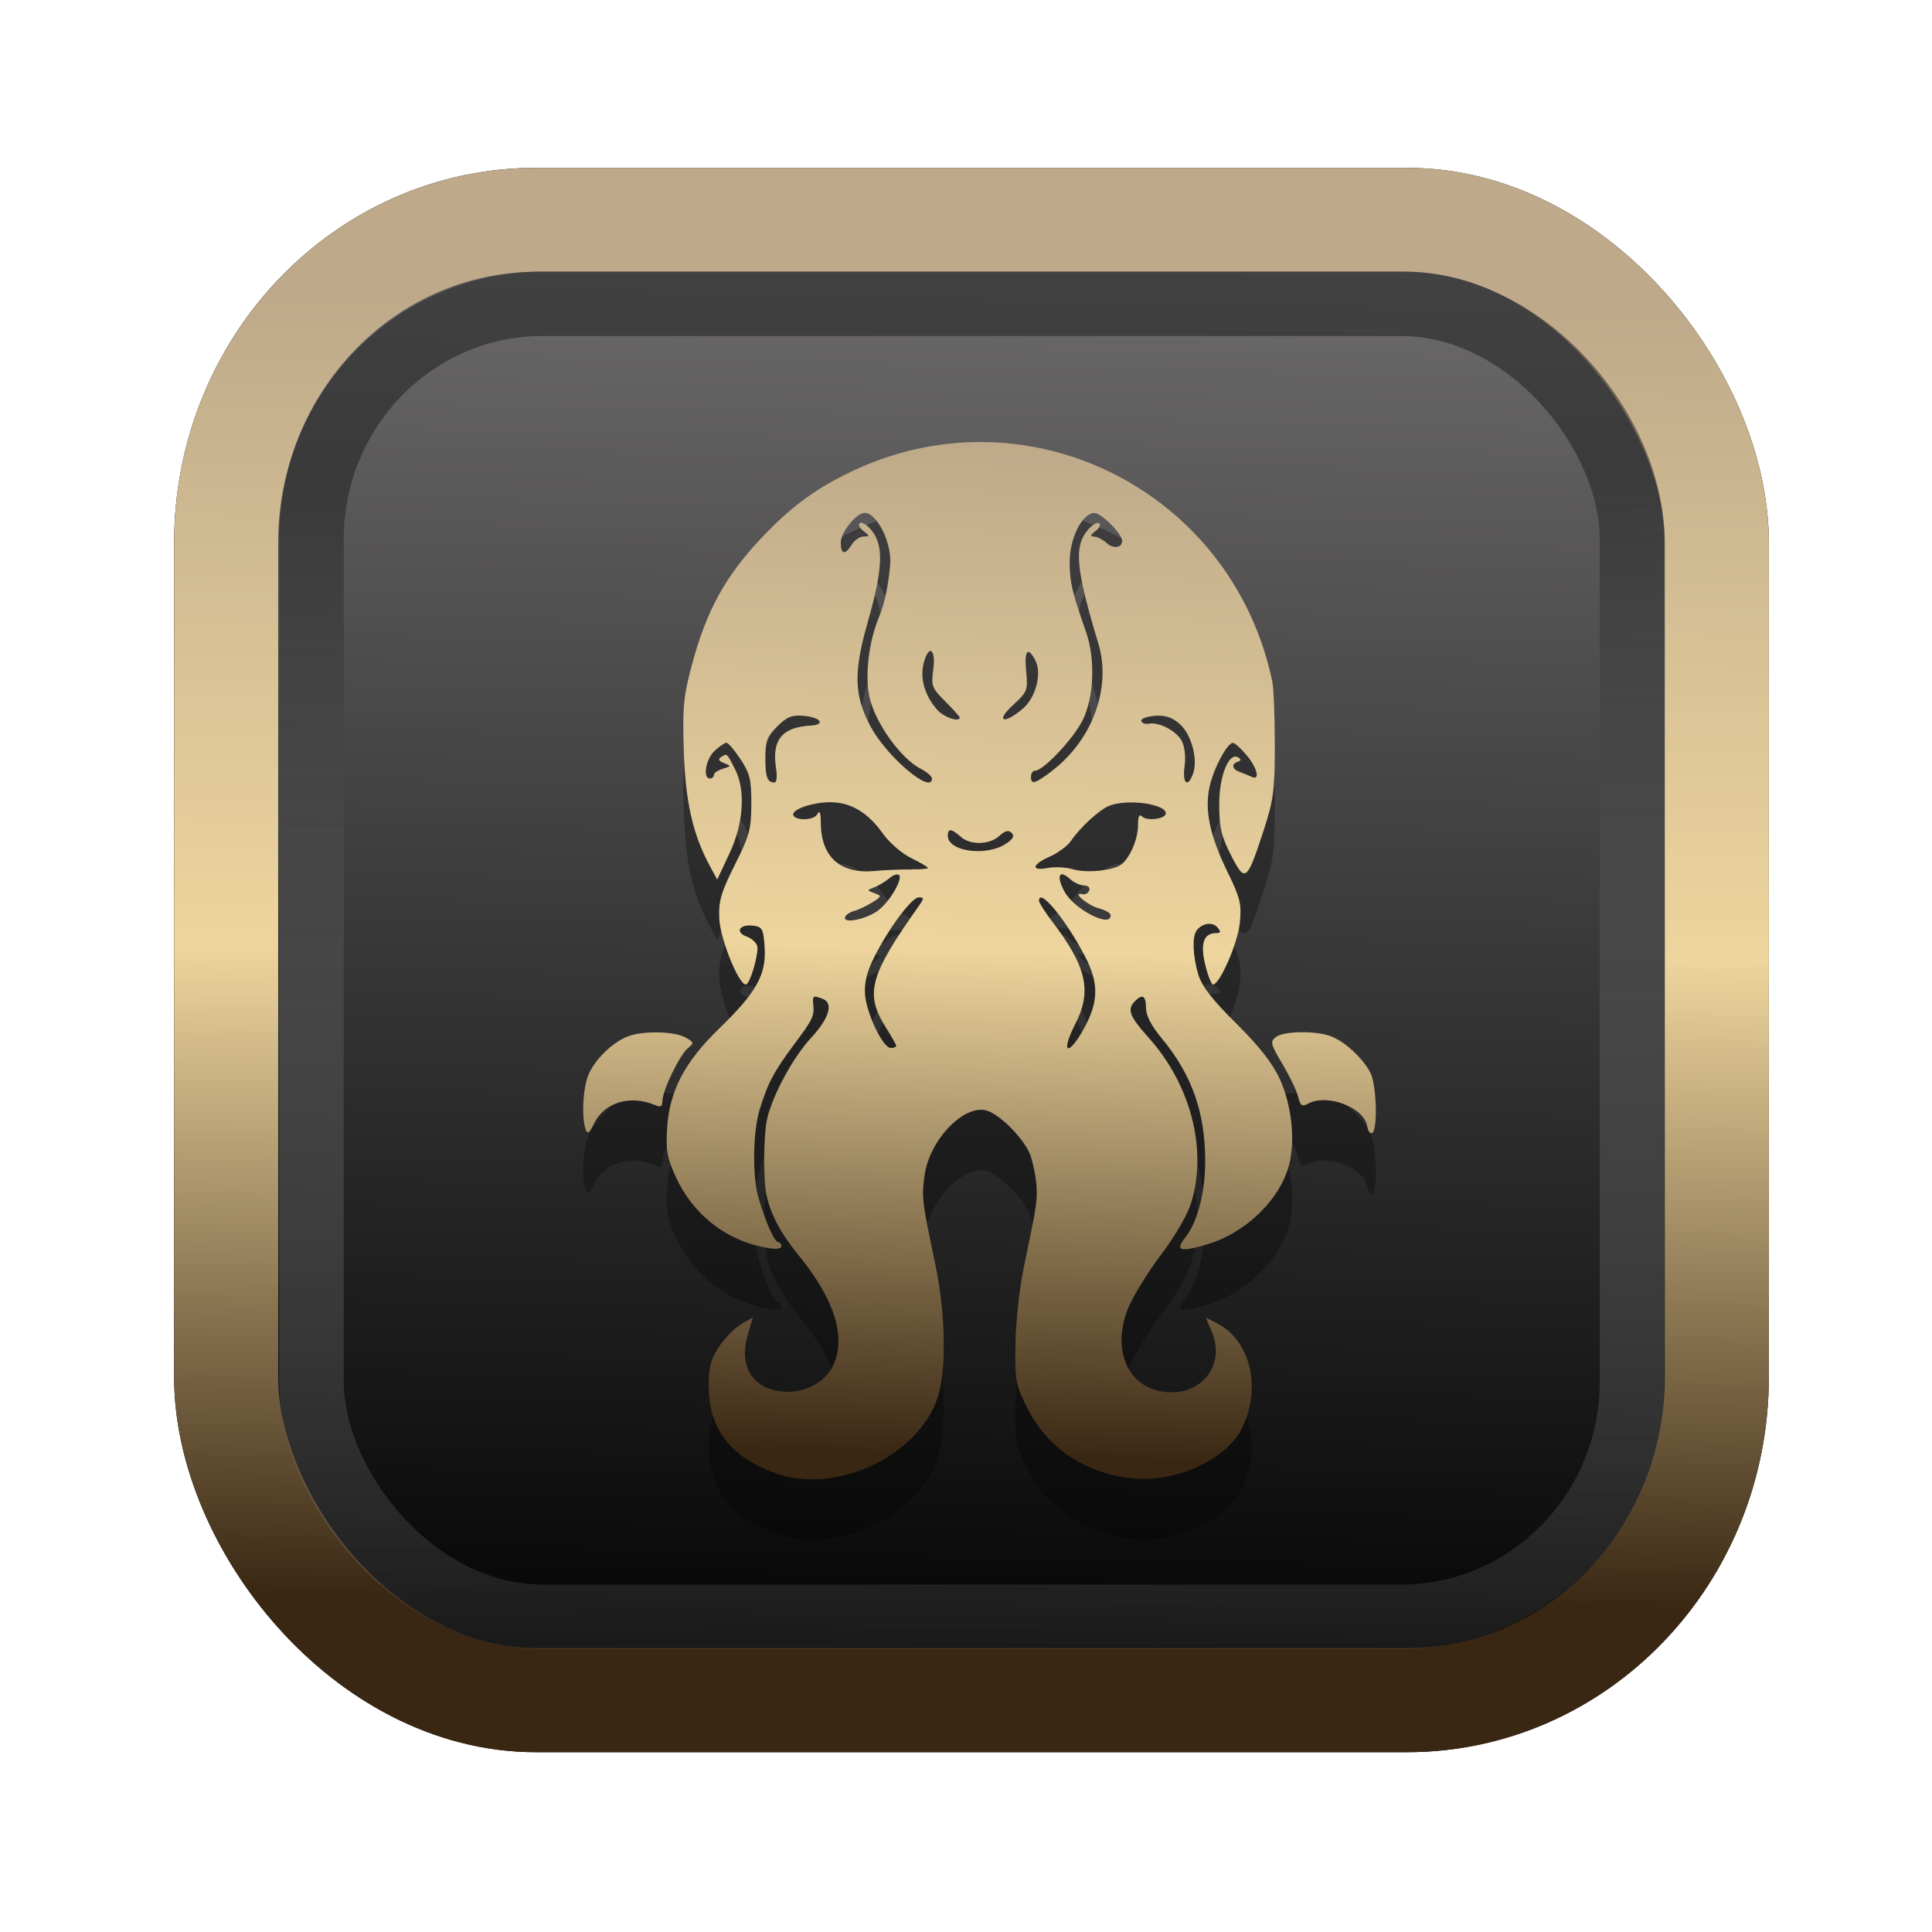 <?xml version="1.0" encoding="UTF-8" standalone="no"?>
<svg
   width="64"
   height="64"
   version="1.1"
   viewBox="0 0 16.933 16.933"
   id="svg7"
   sodipodi:docname="Template 4.svg"
   inkscape:version="1.3.2 (091e20ef0f, 2023-11-25)"
   xmlns:inkscape="http://www.inkscape.org/namespaces/inkscape"
   xmlns:sodipodi="http://sodipodi.sourceforge.net/DTD/sodipodi-0.dtd"
   xmlns:xlink="http://www.w3.org/1999/xlink"
   xmlns="http://www.w3.org/2000/svg"
   xmlns:svg="http://www.w3.org/2000/svg"
   xmlns:rdf="http://www.w3.org/1999/02/22-rdf-syntax-ns#"
   xmlns:cc="http://creativecommons.org/ns#"
   xmlns:dc="http://purl.org/dc/elements/1.1/">
  <sodipodi:namedview
     id="namedview7"
     pagecolor="#9c4444"
     bordercolor="#000000"
     borderopacity="0.25"
     inkscape:showpageshadow="2"
     inkscape:pageopacity="0.0"
     inkscape:pagecheckerboard="0"
     inkscape:deskcolor="#d1d1d1"
     inkscape:zoom="4.3531261"
     inkscape:cx="32.964816"
     inkscape:cy="24.350317"
     inkscape:window-width="1463"
     inkscape:window-height="604"
     inkscape:window-x="199"
     inkscape:window-y="276"
     inkscape:window-maximized="0"
     inkscape:current-layer="svg7"
     showgrid="false" />
  <defs
     id="defs2">
    <linearGradient
       id="linearGradient5"
       inkscape:collect="always">
      <stop
         style="stop-color:#392713;stop-opacity:1;"
         offset="0"
         id="stop2" />
      <stop
         style="stop-color:#eed59e;stop-opacity:1;"
         offset="0.5"
         id="stop3" />
      <stop
         style="stop-color:#beaa8a;stop-opacity:1;"
         offset="1"
         id="stop4" />
    </linearGradient>
    <linearGradient
       id="linearGradient8"
       inkscape:collect="always">
      <stop
         style="stop-color:#1a1a1a;stop-opacity:1;"
         offset="0"
         id="stop8" />
      <stop
         style="stop-color:#ffffff;stop-opacity:0;"
         offset="1"
         id="stop9" />
    </linearGradient>
    <linearGradient
       inkscape:collect="always"
       xlink:href="#linearGradient5"
       id="linearGradient41"
       x1="13.676"
       y1="16.11"
       x2="13.729"
       y2="10.549"
       gradientUnits="userSpaceOnUse"
       gradientTransform="matrix(2.046,0,0,2.046,-18.798,-18.911)" />
    <linearGradient
       inkscape:collect="always"
       xlink:href="#linearGradient42"
       id="linearGradient4"
       x1="11.886"
       y1="16.508"
       x2="12.027"
       y2="10.245"
       gradientUnits="userSpaceOnUse"
       gradientTransform="matrix(2.046,0,0,2.046,-18.798,-18.911)" />
    <linearGradient
       id="linearGradient42"
       inkscape:collect="always">
      <stop
         style="stop-color:#010101;stop-opacity:1;"
         offset="0"
         id="stop42" />
      <stop
         style="stop-color:#6e6c6d;stop-opacity:1;"
         offset="1"
         id="stop43" />
    </linearGradient>
    <linearGradient
       inkscape:collect="always"
       xlink:href="#linearGradient8"
       id="linearGradient9"
       x1="9.34"
       y1="4.169"
       x2="9.428"
       y2="16.469"
       gradientUnits="userSpaceOnUse"
       gradientTransform="matrix(1.05,0,0,1.05,-0.503,-0.198)" />
    <filter
       style="color-interpolation-filters:sRGB;"
       inkscape:label="Blur"
       id="filter2"
       x="-0.145"
       y="-0.146"
       width="1.29"
       height="1.292">
      <feGaussianBlur
         stdDeviation="0.6 0.6"
         result="blur"
         id="feGaussianBlur2" />
    </filter>
    <linearGradient
       inkscape:collect="always"
       xlink:href="#linearGradient5"
       id="linearGradient17"
       x1="8.937"
       y1="12.778"
       x2="9.181"
       y2="3.895"
       gradientUnits="userSpaceOnUse" />
  </defs>
  <rect
     style="fill:#000000;fill-opacity:0.996;stroke:#000000;stroke-width:0.912;stroke-dasharray:none;stroke-opacity:1;filter:url(#filter2)"
     id="rect1-2-3"
     width="13.065"
     height="12.974"
     x="1.982"
     y="1.927"
     rx="2.715"
     ry="2.831" />
  <rect
     style="fill:url(#linearGradient4);fill-opacity:0.996;stroke:url(#linearGradient41);stroke-width:0.912;stroke-dasharray:none;stroke-opacity:1"
     id="rect1-2"
     width="13.065"
     height="12.974"
     x="1.982"
     y="1.927"
     rx="2.715"
     ry="2.831" />
  <path
     style="fill:#000000;fill-opacity:1;stroke-width:0.026;opacity:0.3"
     d="M 6.795,13.44 C 6.407,13.302 6.216,13.057 6.212,12.692 c -0.002,-0.176 0.014,-0.242 0.087,-0.355 0.049,-0.076 0.137,-0.166 0.194,-0.2 l 0.105,-0.061 -0.043,0.148 c -0.082,0.278 0.036,0.474 0.301,0.501 0.187,0.019 0.371,-0.074 0.445,-0.226 C 7.419,12.252 7.317,11.921 7.002,11.534 6.841,11.336 6.755,11.175 6.717,11 6.69,10.878 6.692,10.484 6.721,10.347 6.764,10.141 6.949,9.796 7.109,9.625 7.268,9.453 7.308,9.321 7.21,9.284 7.129,9.253 7.121,9.257 7.127,9.323 7.139,9.434 7.127,9.459 6.96,9.683 6.785,9.917 6.728,10.024 6.658,10.254 6.597,10.455 6.593,10.85 6.651,11.04 c 0.065,0.216 0.138,0.377 0.171,0.377 0.014,0 0.026,0.016 0.026,0.036 0,0.023 -0.048,0.028 -0.13,0.013 C 6.367,11.404 6.075,11.176 5.923,10.844 5.847,10.678 5.835,10.61 5.847,10.415 5.867,10.092 6,9.837 6.302,9.545 6.628,9.229 6.715,9.075 6.702,8.839 6.692,8.675 6.682,8.653 6.609,8.643 c -0.127,-0.018 -0.174,0.054 -0.062,0.096 0.052,0.02 0.092,0.062 0.092,0.097 -2.971e-4,0.101 -0.07,0.322 -0.102,0.322 -0.064,0 -0.226,-0.403 -0.233,-0.581 C 6.298,8.425 6.32,8.349 6.441,8.108 6.57,7.852 6.585,7.794 6.585,7.574 6.586,7.363 6.572,7.306 6.49,7.183 6.438,7.104 6.383,7.039 6.367,7.039 c -0.015,0 -0.062,0.032 -0.104,0.071 -0.077,0.071 -0.106,0.242 -0.041,0.242 0.019,0 0.035,-0.014 0.035,-0.031 0,-0.017 0.035,-0.041 0.078,-0.054 0.074,-0.022 0.075,-0.025 0.011,-0.05 -0.049,-0.019 -0.055,-0.034 -0.024,-0.054 0.051,-0.032 0.049,-0.034 0.121,0.109 0.094,0.185 0.074,0.477 -0.051,0.74 L 6.286,8.238 6.22,8.116 C 6.072,7.841 6.007,7.555 5.993,7.109 5.981,6.729 5.99,6.634 6.065,6.353 6.192,5.881 6.356,5.581 6.669,5.25 6.922,4.981 7.121,4.831 7.423,4.681 8.966,3.914 10.794,4.806 11.151,6.501 c 0.012,0.057 0.022,0.307 0.022,0.556 1.12e-4,0.403 -0.011,0.484 -0.099,0.754 -0.146,0.446 -0.161,0.457 -0.285,0.213 -0.085,-0.167 -0.103,-0.245 -0.103,-0.446 0,-0.252 0.085,-0.461 0.167,-0.41 0.027,0.016 0.025,0.028 -0.004,0.037 -0.061,0.02 -0.051,0.066 0.019,0.091 0.033,0.012 0.08,0.031 0.104,0.042 0.075,0.035 0.047,-0.08 -0.047,-0.191 -0.049,-0.059 -0.103,-0.107 -0.119,-0.107 -0.05,0 -0.168,0.221 -0.204,0.381 -0.046,0.207 -2.33e-4,0.428 0.156,0.749 0.113,0.232 0.125,0.281 0.108,0.45 -0.018,0.178 -0.176,0.538 -0.235,0.538 -0.014,0 -0.045,-0.078 -0.068,-0.174 -0.045,-0.186 -0.013,-0.277 0.096,-0.277 0.041,0 0.044,-0.01 0.011,-0.05 -0.043,-0.052 -0.138,-0.036 -0.184,0.03 -0.038,0.056 -0.032,0.22 0.016,0.381 0.031,0.105 0.12,0.22 0.332,0.43 0.201,0.199 0.318,0.349 0.382,0.486 0.105,0.228 0.139,0.544 0.081,0.759 -0.082,0.306 -0.385,0.596 -0.723,0.694 -0.235,0.068 -0.277,0.054 -0.185,-0.063 0.108,-0.137 0.174,-0.394 0.174,-0.67 C 10.563,10.279 10.445,9.947 10.184,9.632 10.091,9.521 10.044,9.429 10.044,9.363 c 0,-0.107 -0.03,-0.126 -0.097,-0.059 -0.071,0.071 -0.048,0.133 0.118,0.317 0.369,0.411 0.517,0.973 0.378,1.441 -0.032,0.108 -0.137,0.291 -0.266,0.462 -0.117,0.155 -0.247,0.367 -0.289,0.47 -0.142,0.349 -0.015,0.673 0.284,0.729 0.337,0.064 0.577,-0.215 0.449,-0.521 l -0.052,-0.125 0.099,0.051 c 0.289,0.149 0.389,0.558 0.222,0.91 -0.133,0.28 -0.58,0.488 -0.963,0.448 C 9.505,13.441 9.181,13.223 9.001,12.865 8.901,12.663 8.894,12.628 8.9,12.302 c 0.003,-0.191 0.036,-0.488 0.072,-0.66 0.113,-0.54 0.121,-0.587 0.111,-0.724 -0.005,-0.073 -0.027,-0.188 -0.049,-0.256 -0.044,-0.132 -0.244,-0.345 -0.372,-0.395 -0.198,-0.078 -0.517,0.244 -0.559,0.565 -0.026,0.194 -0.022,0.223 0.095,0.78 0.09,0.429 0.099,0.935 0.019,1.168 -0.176,0.517 -0.893,0.849 -1.422,0.66 z M 7.855,9.696 c 0,-0.01 -0.04,-0.081 -0.089,-0.159 C 7.577,9.238 7.619,9.084 8.051,8.472 c 0.049,-0.069 0.049,-0.078 0.002,-0.078 -0.062,0 -0.26,0.265 -0.39,0.522 -0.064,0.126 -0.088,0.223 -0.082,0.324 0.011,0.168 0.157,0.474 0.226,0.474 0.026,0 0.047,-0.008 0.047,-0.018 z M 9.504,9.537 C 9.629,9.307 9.631,9.144 9.51,8.913 9.342,8.589 9.106,8.303 9.106,8.424 c 0,0.016 0.052,0.098 0.116,0.182 0.303,0.397 0.35,0.609 0.201,0.901 -0.133,0.26 -0.059,0.287 0.081,0.03 z M 7.698,8.508 c 0.098,-0.072 0.217,-0.274 0.182,-0.309 -0.013,-0.013 -0.052,-7.425e-4 -0.085,0.028 -0.034,0.029 -0.092,0.064 -0.13,0.079 -0.069,0.026 -0.069,0.027 -0.001,0.052 0.065,0.024 0.064,0.028 -0.017,0.08 -0.047,0.03 -0.121,0.065 -0.164,0.077 -0.043,0.013 -0.078,0.04 -0.078,0.06 0,0.052 0.193,0.008 0.295,-0.067 z m 2.036,0.042 C 9.733,8.531 9.686,8.504 9.631,8.49 9.531,8.464 9.39,8.343 9.486,8.366 c 0.025,0.006 0.052,-0.009 0.061,-0.033 0.009,-0.024 -0.011,-0.043 -0.045,-0.043 -0.034,0 -0.09,-0.026 -0.125,-0.058 -0.095,-0.086 -0.121,-0.026 -0.048,0.11 0.085,0.158 0.413,0.326 0.405,0.207 z M 7.985,8.149 C 8.067,8.15 8.133,8.145 8.133,8.137 8.133,8.129 8.067,8.09 7.985,8.05 7.904,8.01 7.793,7.913 7.738,7.835 7.607,7.65 7.457,7.561 7.275,7.56 7.129,7.56 6.952,7.618 6.952,7.666 c 0,0.056 0.176,0.058 0.208,0.003 0.025,-0.043 0.033,-0.025 0.034,0.072 0.002,0.298 0.169,0.449 0.467,0.422 0.097,-0.009 0.244,-0.015 0.325,-0.013 z M 9.829,8.106 c 0.077,-0.062 0.145,-0.224 0.145,-0.343 0,-0.079 0.011,-0.102 0.037,-0.076 0.042,0.042 0.207,0.02 0.207,-0.028 0,-0.083 -0.334,-0.129 -0.493,-0.068 -0.087,0.033 -0.257,0.189 -0.341,0.312 -0.029,0.042 -0.111,0.102 -0.182,0.134 -0.16,0.071 -0.17,0.129 -0.017,0.1 0.062,-0.011 0.16,-0.006 0.217,0.011 0.118,0.037 0.359,0.012 0.428,-0.043 z M 8.815,7.925 c 0.064,-0.042 0.079,-0.069 0.052,-0.096 -0.027,-0.027 -0.058,-0.02 -0.108,0.026 -0.088,0.08 -0.257,0.083 -0.341,0.006 -0.079,-0.071 -0.111,-0.073 -0.111,-0.007 0,0.138 0.335,0.184 0.508,0.071 z M 6.802,7.264 C 6.762,7.015 6.853,6.903 7.108,6.888 c 0.132,-0.008 0.083,-0.073 -0.064,-0.085 -0.104,-0.009 -0.148,0.009 -0.232,0.093 -0.087,0.087 -0.104,0.131 -0.104,0.274 0,0.171 0.017,0.217 0.08,0.217 0.019,0 0.025,-0.053 0.014,-0.122 z m 1.366,0.088 c 0,-0.019 -0.044,-0.057 -0.098,-0.085 C 7.895,7.178 7.67,6.863 7.621,6.64 7.579,6.453 7.614,6.153 7.703,5.94 7.753,5.821 7.786,5.664 7.802,5.476 7.817,5.287 7.687,5.024 7.578,5.024 c -0.072,0 -0.209,0.17 -0.209,0.259 0,0.106 0.037,0.114 0.096,0.019 0.024,-0.038 0.071,-0.07 0.104,-0.071 0.056,-0.001 0.056,-0.004 -0.002,-0.049 -0.036,-0.027 -0.048,-0.057 -0.029,-0.069 0.019,-0.012 0.067,0.02 0.106,0.071 0.102,0.13 0.093,0.334 -0.036,0.787 -0.129,0.453 -0.123,0.655 0.027,0.931 0.143,0.264 0.534,0.592 0.534,0.45 z M 9.219,7.286 C 9.574,7.017 9.743,6.556 9.627,6.171 9.433,5.528 9.412,5.329 9.525,5.185 c 0.04,-0.051 0.088,-0.082 0.106,-0.071 0.019,0.012 0.007,0.042 -0.029,0.069 -0.046,0.035 -0.05,0.048 -0.013,0.049 0.027,6.152e-4 0.077,0.026 0.111,0.057 0.059,0.053 0.135,0.042 0.135,-0.02 0,-0.061 -0.182,-0.244 -0.243,-0.244 -0.107,0 -0.219,0.225 -0.217,0.435 0.002,0.176 0.021,0.258 0.143,0.606 0.084,0.239 0.071,0.576 -0.03,0.777 -0.081,0.162 -0.344,0.441 -0.416,0.441 -0.02,0 -0.036,0.023 -0.036,0.052 0,0.073 0.033,0.064 0.183,-0.049 z m 1.237,0.025 c 0.046,-0.125 -0.014,-0.349 -0.118,-0.438 -0.069,-0.059 -0.128,-0.078 -0.22,-0.07 -0.069,0.006 -0.121,0.026 -0.115,0.045 0.006,0.019 0.035,0.03 0.065,0.024 0.088,-0.018 0.242,0.062 0.289,0.15 0.026,0.049 0.037,0.14 0.025,0.224 -0.02,0.15 0.027,0.192 0.074,0.066 z M 8.411,6.817 c 0,-0.008 -0.057,-0.071 -0.126,-0.14 C 8.167,6.559 8.16,6.54 8.18,6.395 8.201,6.243 8.155,6.178 8.11,6.295 c -0.057,0.149 -0.018,0.317 0.106,0.457 0.058,0.065 0.196,0.111 0.196,0.064 z M 8.961,6.743 C 9.08,6.643 9.135,6.429 9.072,6.312 9.007,6.191 8.976,6.231 8.994,6.414 9.01,6.579 9.004,6.593 8.878,6.709 8.722,6.852 8.796,6.882 8.961,6.743 Z M 5.133,10.426 c -0.038,-0.1 -0.024,-0.362 0.026,-0.479 0.058,-0.135 0.212,-0.285 0.345,-0.335 0.132,-0.05 0.405,-0.045 0.504,0.01 0.075,0.042 0.077,0.048 0.021,0.094 -0.072,0.059 -0.222,0.371 -0.222,0.462 -2.546e-4,0.048 -0.016,0.058 -0.061,0.038 -0.218,-0.095 -0.447,-0.027 -0.537,0.159 -0.042,0.087 -0.057,0.097 -0.075,0.051 z m 6.85,-0.024 c -0.024,-0.165 -0.348,-0.291 -0.516,-0.201 -0.056,0.03 -0.07,0.021 -0.09,-0.061 -0.013,-0.053 -0.075,-0.182 -0.138,-0.287 -0.103,-0.173 -0.108,-0.195 -0.057,-0.235 0.07,-0.053 0.351,-0.057 0.484,-0.006 0.12,0.045 0.278,0.191 0.344,0.317 0.055,0.105 0.067,0.499 0.017,0.53 -0.018,0.011 -0.037,-0.015 -0.043,-0.058 z"
     id="path1-9-3" />
  <path
     style="opacity:1;fill:url(#linearGradient17);fill-opacity:1;stroke-width:0.026"
     d="M 6.795,12.911 C 6.407,12.772 6.216,12.528 6.212,12.163 c -0.002,-0.176 0.014,-0.242 0.087,-0.355 0.049,-0.076 0.137,-0.166 0.194,-0.2 l 0.105,-0.061 -0.043,0.148 c -0.082,0.278 0.036,0.474 0.301,0.501 0.187,0.019 0.371,-0.074 0.445,-0.226 C 7.419,11.723 7.317,11.392 7.002,11.005 6.841,10.807 6.755,10.646 6.717,10.471 6.69,10.349 6.692,9.955 6.721,9.817 6.764,9.612 6.949,9.267 7.109,9.096 7.268,8.924 7.308,8.792 7.21,8.754 7.129,8.723 7.121,8.727 7.127,8.794 7.139,8.905 7.127,8.93 6.96,9.154 6.785,9.388 6.728,9.495 6.658,9.725 6.597,9.926 6.593,10.321 6.651,10.51 c 0.065,0.216 0.138,0.377 0.171,0.377 0.014,0 0.026,0.016 0.026,0.036 0,0.023 -0.048,0.028 -0.13,0.013 C 6.367,10.875 6.075,10.647 5.923,10.315 5.847,10.149 5.835,10.081 5.847,9.886 5.867,9.563 6,9.308 6.302,9.016 6.628,8.7 6.715,8.546 6.702,8.31 6.692,8.146 6.682,8.124 6.609,8.114 c -0.127,-0.018 -0.174,0.054 -0.062,0.096 0.052,0.02 0.092,0.062 0.092,0.097 -2.971e-4,0.101 -0.07,0.322 -0.102,0.322 -0.064,0 -0.226,-0.403 -0.233,-0.581 C 6.298,7.896 6.32,7.82 6.441,7.579 6.57,7.323 6.585,7.265 6.585,7.045 6.586,6.834 6.572,6.777 6.49,6.654 6.438,6.575 6.383,6.51 6.367,6.51 c -0.015,0 -0.062,0.032 -0.104,0.071 -0.077,0.071 -0.106,0.242 -0.041,0.242 0.019,0 0.035,-0.014 0.035,-0.031 0,-0.017 0.035,-0.041 0.078,-0.054 0.074,-0.022 0.075,-0.025 0.011,-0.05 -0.049,-0.019 -0.055,-0.034 -0.024,-0.054 0.051,-0.032 0.049,-0.034 0.121,0.109 0.094,0.185 0.074,0.477 -0.051,0.74 L 6.286,7.709 6.22,7.587 C 6.072,7.312 6.007,7.026 5.993,6.58 5.981,6.2 5.99,6.105 6.065,5.824 6.192,5.352 6.356,5.052 6.669,4.72 6.922,4.452 7.121,4.302 7.423,4.152 8.966,3.384 10.794,4.277 11.151,5.972 c 0.012,0.057 0.022,0.307 0.022,0.556 1.12e-4,0.403 -0.011,0.484 -0.099,0.754 -0.146,0.446 -0.161,0.457 -0.285,0.213 -0.085,-0.167 -0.103,-0.245 -0.103,-0.446 0,-0.252 0.085,-0.461 0.167,-0.41 0.027,0.016 0.025,0.028 -0.004,0.037 -0.061,0.02 -0.051,0.066 0.019,0.091 0.033,0.012 0.08,0.031 0.104,0.042 0.075,0.035 0.047,-0.08 -0.047,-0.191 -0.049,-0.059 -0.103,-0.107 -0.119,-0.107 -0.05,0 -0.168,0.221 -0.204,0.381 -0.046,0.207 -2.33e-4,0.428 0.156,0.749 0.113,0.232 0.125,0.281 0.108,0.45 -0.018,0.178 -0.176,0.538 -0.235,0.538 -0.014,0 -0.045,-0.078 -0.068,-0.174 -0.045,-0.186 -0.013,-0.277 0.096,-0.277 0.041,0 0.044,-0.01 0.011,-0.05 -0.043,-0.052 -0.138,-0.036 -0.184,0.03 -0.038,0.056 -0.032,0.22 0.016,0.381 0.031,0.105 0.12,0.22 0.332,0.43 0.201,0.199 0.318,0.349 0.382,0.486 0.105,0.228 0.139,0.544 0.081,0.759 -0.082,0.306 -0.385,0.596 -0.723,0.694 -0.235,0.068 -0.277,0.054 -0.185,-0.063 0.108,-0.137 0.174,-0.394 0.174,-0.67 C 10.563,9.75 10.445,9.418 10.184,9.103 10.091,8.992 10.044,8.9 10.044,8.834 c 0,-0.107 -0.03,-0.126 -0.097,-0.059 -0.071,0.071 -0.048,0.133 0.118,0.317 0.369,0.411 0.517,0.973 0.378,1.441 -0.032,0.108 -0.137,0.291 -0.266,0.462 -0.117,0.155 -0.247,0.367 -0.289,0.47 -0.142,0.349 -0.015,0.673 0.284,0.729 0.337,0.064 0.577,-0.215 0.449,-0.521 l -0.052,-0.125 0.099,0.051 c 0.289,0.149 0.389,0.558 0.222,0.91 -0.133,0.28 -0.58,0.488 -0.963,0.448 C 9.505,12.912 9.181,12.694 9.001,12.335 8.901,12.134 8.894,12.098 8.9,11.773 8.904,11.582 8.936,11.285 8.972,11.113 9.085,10.573 9.093,10.526 9.084,10.39 9.079,10.316 9.056,10.201 9.034,10.134 8.991,10.002 8.79,9.789 8.662,9.738 8.464,9.661 8.146,9.983 8.103,10.304 c -0.026,0.194 -0.022,0.223 0.095,0.78 0.09,0.429 0.099,0.935 0.019,1.168 -0.176,0.517 -0.893,0.849 -1.422,0.66 z M 7.855,9.167 c 0,-0.01 -0.04,-0.081 -0.089,-0.159 -0.189,-0.299 -0.147,-0.454 0.285,-1.065 0.049,-0.069 0.049,-0.078 0.002,-0.078 -0.062,0 -0.26,0.265 -0.39,0.522 -0.064,0.126 -0.088,0.223 -0.082,0.324 0.011,0.168 0.157,0.474 0.226,0.474 0.026,0 0.047,-0.008 0.047,-0.018 z M 9.504,9.008 C 9.629,8.778 9.631,8.615 9.51,8.383 9.342,8.059 9.106,7.774 9.106,7.895 c 0,0.016 0.052,0.098 0.116,0.182 C 9.525,8.474 9.573,8.686 9.423,8.978 9.29,9.238 9.364,9.265 9.504,9.008 Z M 7.698,7.978 c 0.098,-0.072 0.217,-0.274 0.182,-0.309 -0.013,-0.013 -0.052,-7.425e-4 -0.085,0.028 -0.034,0.029 -0.092,0.064 -0.13,0.079 -0.069,0.026 -0.069,0.027 -0.001,0.052 0.065,0.024 0.064,0.028 -0.017,0.08 -0.047,0.03 -0.121,0.065 -0.164,0.077 -0.043,0.013 -0.078,0.04 -0.078,0.06 0,0.052 0.193,0.008 0.295,-0.067 z m 2.036,0.042 C 9.733,8.002 9.686,7.975 9.631,7.961 9.531,7.935 9.39,7.814 9.486,7.837 c 0.025,0.006 0.052,-0.009 0.061,-0.033 0.009,-0.024 -0.011,-0.043 -0.045,-0.043 -0.034,0 -0.09,-0.026 -0.125,-0.058 -0.095,-0.086 -0.121,-0.026 -0.048,0.11 0.085,0.158 0.413,0.326 0.405,0.207 z M 7.985,7.619 c 0.081,0.002 0.148,-0.004 0.148,-0.012 0,-0.008 -0.066,-0.047 -0.148,-0.087 C 7.904,7.48 7.793,7.384 7.738,7.306 7.607,7.121 7.457,7.031 7.275,7.031 7.129,7.031 6.952,7.089 6.952,7.137 c 0,0.056 0.176,0.058 0.208,0.003 0.025,-0.043 0.033,-0.025 0.034,0.072 0.002,0.298 0.169,0.449 0.467,0.422 0.097,-0.009 0.244,-0.015 0.325,-0.013 z m 1.844,-0.043 c 0.077,-0.062 0.145,-0.224 0.145,-0.343 0,-0.079 0.011,-0.102 0.037,-0.076 0.042,0.042 0.207,0.02 0.207,-0.028 0,-0.083 -0.334,-0.129 -0.493,-0.068 -0.087,0.033 -0.257,0.189 -0.341,0.312 -0.029,0.042 -0.111,0.102 -0.182,0.134 -0.16,0.071 -0.17,0.129 -0.017,0.1 0.062,-0.011 0.16,-0.006 0.217,0.011 0.118,0.037 0.359,0.012 0.428,-0.043 z M 8.815,7.396 c 0.064,-0.042 0.079,-0.069 0.052,-0.096 -0.027,-0.027 -0.058,-0.02 -0.108,0.026 -0.088,0.08 -0.257,0.083 -0.341,0.006 -0.079,-0.071 -0.111,-0.073 -0.111,-0.007 0,0.138 0.335,0.184 0.508,0.071 z M 6.802,6.735 C 6.762,6.486 6.853,6.373 7.108,6.359 c 0.132,-0.008 0.083,-0.073 -0.064,-0.085 -0.104,-0.009 -0.148,0.009 -0.232,0.093 -0.087,0.087 -0.104,0.131 -0.104,0.274 0,0.171 0.017,0.217 0.08,0.217 0.019,0 0.025,-0.053 0.014,-0.122 z m 1.366,0.088 c 0,-0.019 -0.044,-0.057 -0.098,-0.085 C 7.895,6.649 7.67,6.334 7.621,6.111 7.579,5.924 7.614,5.624 7.703,5.411 7.753,5.292 7.786,5.134 7.802,4.947 7.817,4.758 7.687,4.495 7.578,4.495 c -0.072,0 -0.209,0.17 -0.209,0.259 0,0.106 0.037,0.114 0.096,0.019 0.024,-0.038 0.071,-0.07 0.104,-0.071 0.056,-0.001 0.056,-0.004 -0.002,-0.049 -0.036,-0.027 -0.048,-0.057 -0.029,-0.069 0.019,-0.012 0.067,0.02 0.106,0.071 C 7.746,4.786 7.737,4.99 7.608,5.443 7.478,5.896 7.484,6.098 7.634,6.374 7.777,6.637 8.168,6.966 8.168,6.824 Z M 9.219,6.757 C 9.574,6.488 9.743,6.027 9.627,5.642 9.433,4.999 9.412,4.8 9.525,4.656 c 0.04,-0.051 0.088,-0.082 0.106,-0.071 0.019,0.012 0.007,0.042 -0.029,0.069 -0.046,0.035 -0.05,0.048 -0.013,0.049 0.027,6.152e-4 0.077,0.026 0.111,0.057 0.059,0.053 0.135,0.042 0.135,-0.02 0,-0.061 -0.182,-0.244 -0.243,-0.244 -0.107,0 -0.219,0.225 -0.217,0.435 0.002,0.176 0.021,0.258 0.143,0.606 0.084,0.239 0.071,0.576 -0.03,0.777 -0.081,0.162 -0.344,0.441 -0.416,0.441 -0.02,0 -0.036,0.023 -0.036,0.052 0,0.073 0.033,0.064 0.183,-0.049 z m 1.237,0.025 c 0.046,-0.125 -0.014,-0.349 -0.118,-0.438 -0.069,-0.059 -0.128,-0.078 -0.22,-0.07 -0.069,0.006 -0.121,0.026 -0.115,0.045 0.006,0.019 0.035,0.03 0.065,0.024 0.088,-0.018 0.242,0.062 0.289,0.15 0.026,0.049 0.037,0.14 0.025,0.224 -0.02,0.15 0.027,0.192 0.074,0.066 z M 8.411,6.288 c 0,-0.008 -0.057,-0.071 -0.126,-0.14 C 8.167,6.03 8.16,6.011 8.18,5.866 8.201,5.714 8.155,5.648 8.11,5.766 c -0.057,0.149 -0.018,0.317 0.106,0.457 0.058,0.065 0.196,0.111 0.196,0.064 z M 8.961,6.214 C 9.08,6.114 9.135,5.9 9.072,5.783 9.007,5.662 8.976,5.702 8.994,5.885 9.01,6.05 9.004,6.064 8.878,6.18 8.722,6.323 8.796,6.353 8.961,6.214 Z M 5.133,9.897 C 5.095,9.797 5.109,9.535 5.158,9.418 5.216,9.283 5.371,9.133 5.504,9.083 c 0.132,-0.05 0.405,-0.045 0.504,0.01 0.075,0.042 0.077,0.048 0.021,0.094 C 5.956,9.247 5.806,9.558 5.806,9.649 5.806,9.697 5.79,9.707 5.745,9.687 5.527,9.593 5.297,9.66 5.207,9.846 c -0.042,0.087 -0.057,0.097 -0.075,0.051 z m 6.85,-0.024 c -0.024,-0.165 -0.348,-0.291 -0.516,-0.201 -0.056,0.03 -0.07,0.021 -0.09,-0.061 -0.013,-0.053 -0.075,-0.182 -0.138,-0.287 -0.103,-0.173 -0.108,-0.195 -0.057,-0.235 0.07,-0.053 0.351,-0.057 0.484,-0.006 0.12,0.045 0.278,0.191 0.344,0.317 0.055,0.105 0.067,0.499 0.017,0.53 -0.018,0.011 -0.037,-0.015 -0.043,-0.058 z"
     id="path1-9" />
  <rect
     style="opacity:0.5;fill:none;fill-opacity:0.996;stroke:url(#linearGradient9);stroke-width:0.566;stroke-dasharray:none;stroke-opacity:1"
     id="rect1-2-6"
     width="11.574"
     height="11.509"
     x="2.73"
     y="2.662"
     rx="2.025"
     ry="2.063" />
</svg>
